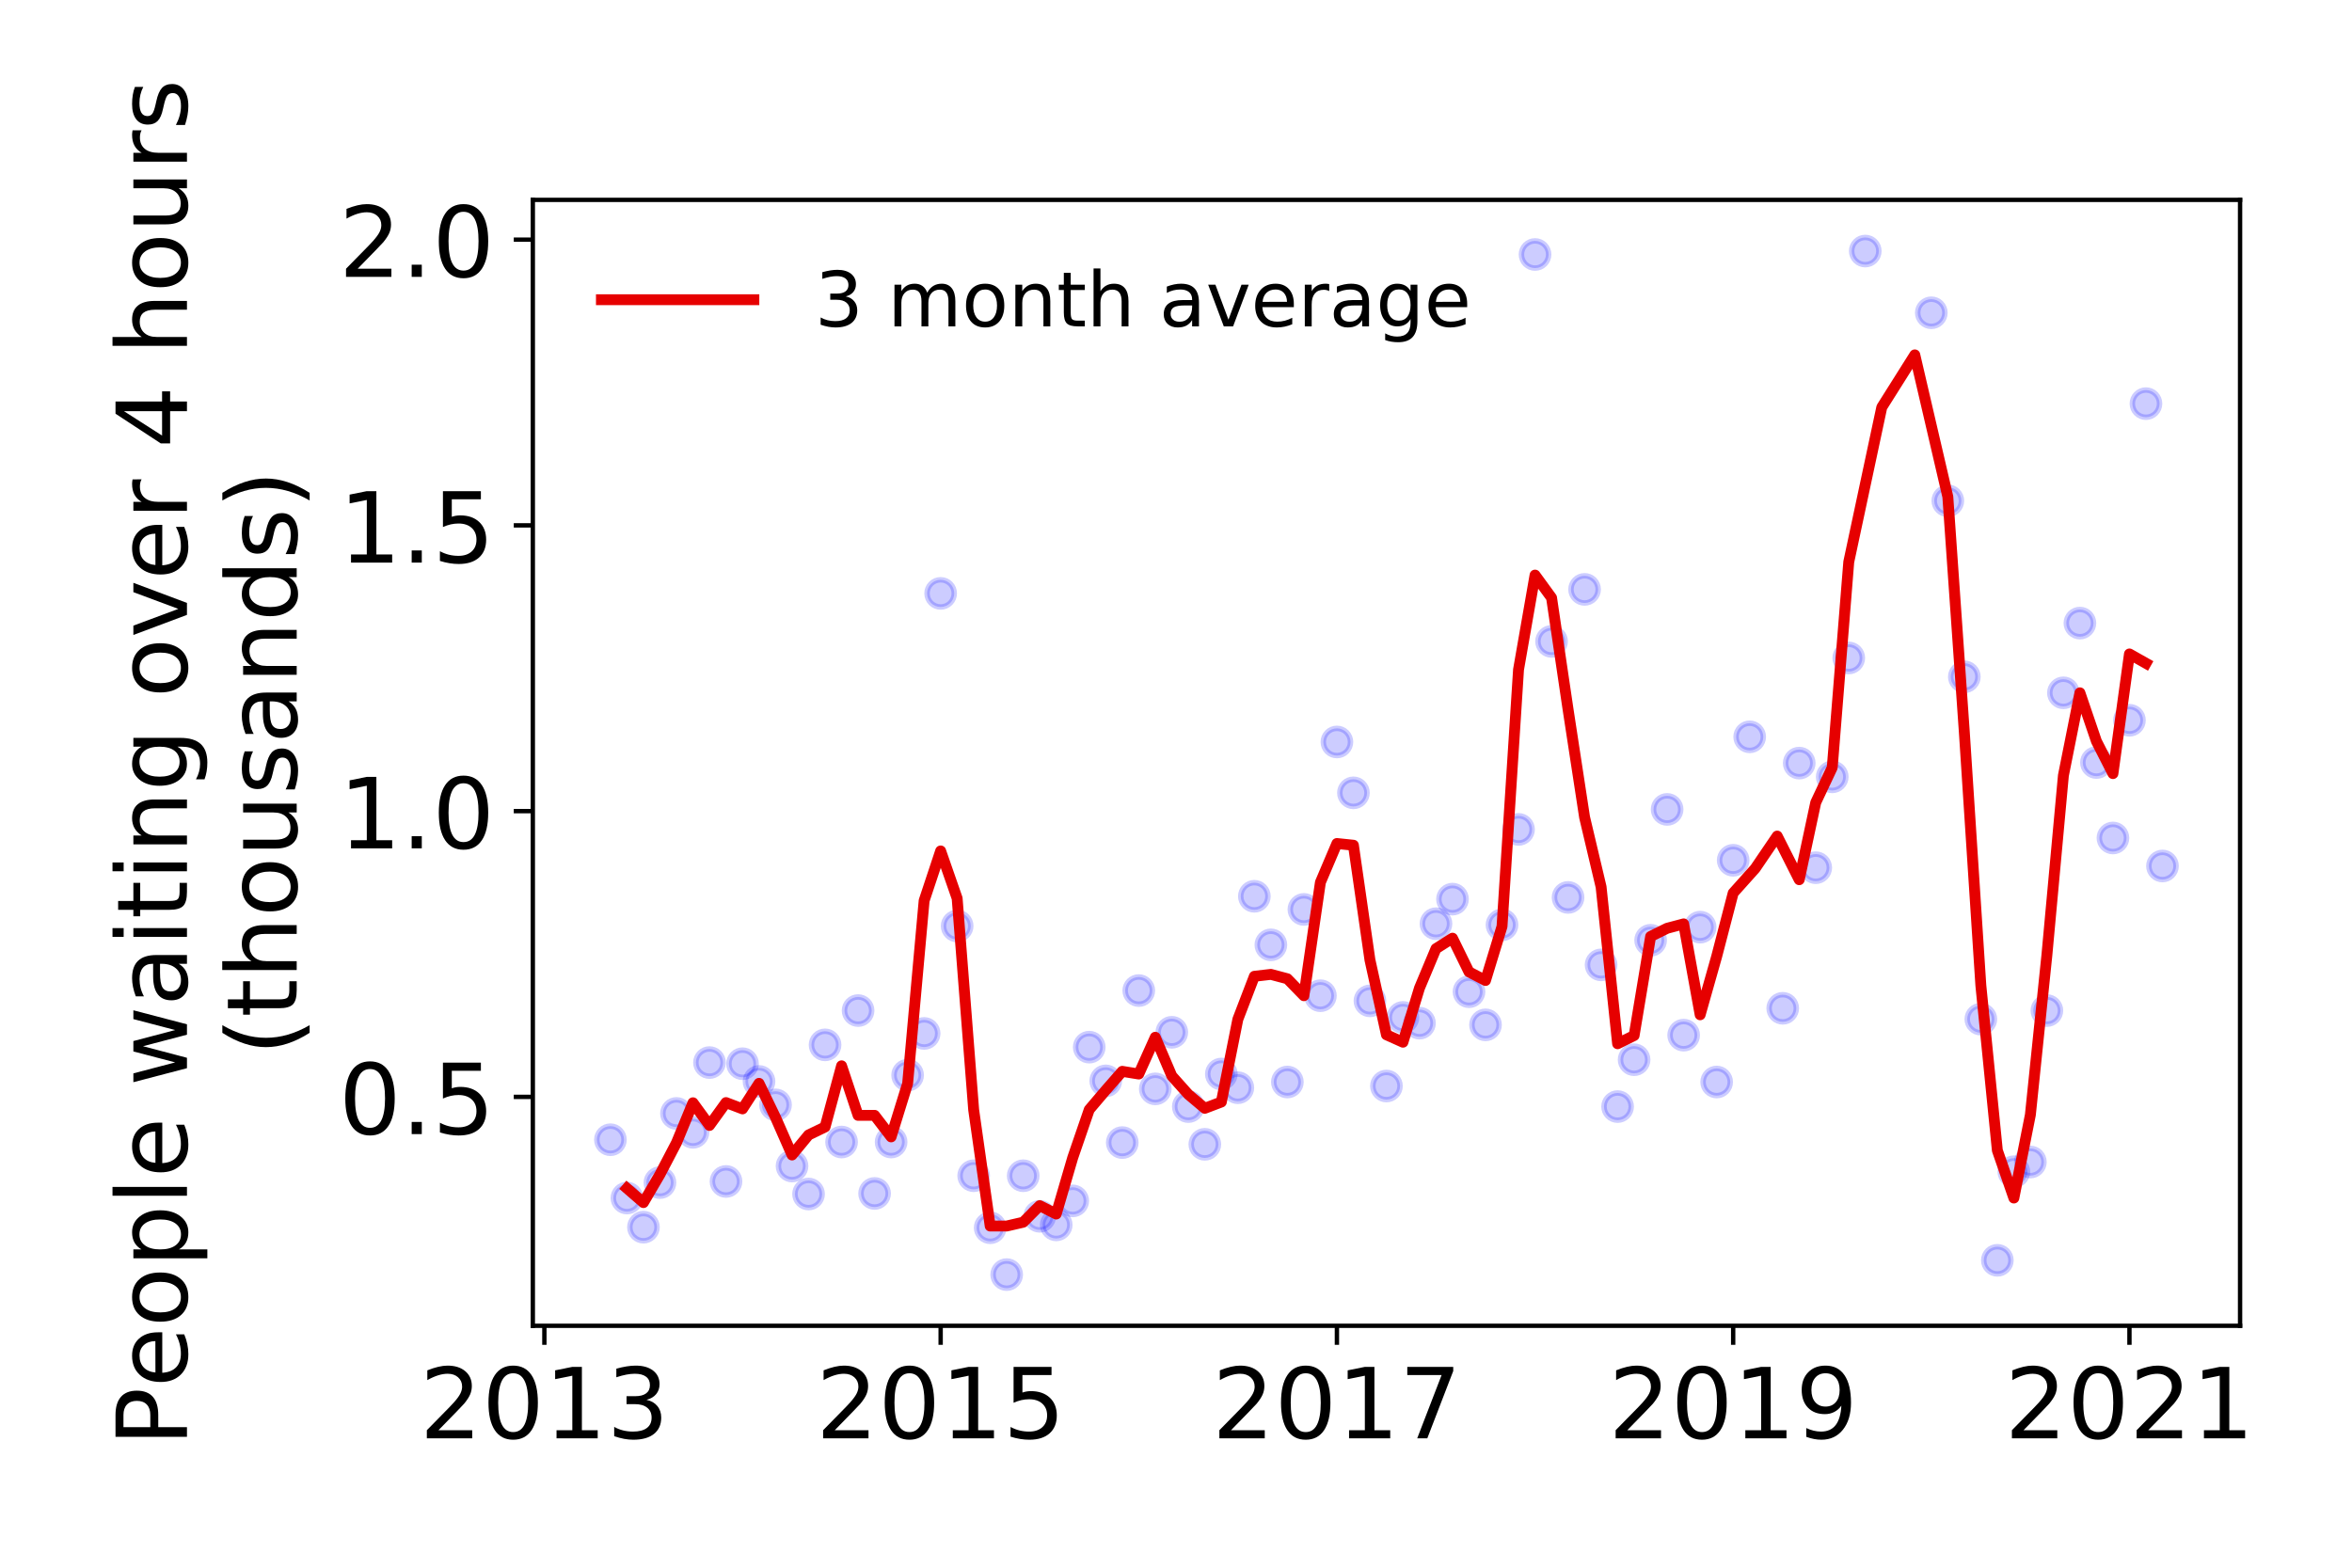 <?xml version="1.0" encoding="utf-8" standalone="no"?>
<!DOCTYPE svg PUBLIC "-//W3C//DTD SVG 1.1//EN"
  "http://www.w3.org/Graphics/SVG/1.1/DTD/svg11.dtd">
<!-- Created with matplotlib (https://matplotlib.org/) -->
<svg height="288pt" version="1.1" viewBox="0 0 432 288" width="432pt" xmlns="http://www.w3.org/2000/svg" xmlns:xlink="http://www.w3.org/1999/xlink">
 <defs>
  <style type="text/css">
*{stroke-linecap:butt;stroke-linejoin:round;}
  </style>
 </defs>
 <g id="figure_1">
  <g id="patch_1">
   <path d="M 0 288 
L 432 288 
L 432 0 
L 0 0 
z
" style="fill:#ffffff;"/>
  </g>
  <g id="axes_1">
   <g id="patch_2">
    <path d="M 97.865 243.56 
L 411.442 243.56 
L 411.442 36.72 
L 97.865 36.72 
z
" style="fill:#ffffff;"/>
   </g>
   <g id="matplotlib.axis_1">
    <g id="xtick_1">
     <g id="line2d_1">
      <defs>
       <path d="M 0 0 
L 0 3.5 
" id="m8bea95345e" style="stroke:#000000;stroke-width:0.8;"/>
      </defs>
      <g>
       <use style="stroke:#000000;stroke-width:0.8;" x="99.988" xlink:href="#m8bea95345e" y="243.56"/>
      </g>
     </g>
     <g id="text_1">
      <!-- 2013 -->
      <defs>
       <path d="M 19.188 8.297 
L 53.609 8.297 
L 53.609 0 
L 7.328 0 
L 7.328 8.297 
Q 12.938 14.109 22.625 23.891 
Q 32.328 33.688 34.812 36.531 
Q 39.547 41.844 41.422 45.531 
Q 43.312 49.219 43.312 52.781 
Q 43.312 58.594 39.234 62.25 
Q 35.156 65.922 28.609 65.922 
Q 23.969 65.922 18.812 64.312 
Q 13.672 62.703 7.812 59.422 
L 7.812 69.391 
Q 13.766 71.781 18.938 73 
Q 24.125 74.219 28.422 74.219 
Q 39.75 74.219 46.484 68.547 
Q 53.219 62.891 53.219 53.422 
Q 53.219 48.922 51.531 44.891 
Q 49.859 40.875 45.406 35.406 
Q 44.188 33.984 37.641 27.219 
Q 31.109 20.453 19.188 8.297 
z
" id="DejaVuSans-50"/>
       <path d="M 31.781 66.406 
Q 24.172 66.406 20.328 58.906 
Q 16.5 51.422 16.5 36.375 
Q 16.5 21.391 20.328 13.891 
Q 24.172 6.391 31.781 6.391 
Q 39.453 6.391 43.281 13.891 
Q 47.125 21.391 47.125 36.375 
Q 47.125 51.422 43.281 58.906 
Q 39.453 66.406 31.781 66.406 
z
M 31.781 74.219 
Q 44.047 74.219 50.516 64.516 
Q 56.984 54.828 56.984 36.375 
Q 56.984 17.969 50.516 8.266 
Q 44.047 -1.422 31.781 -1.422 
Q 19.531 -1.422 13.062 8.266 
Q 6.594 17.969 6.594 36.375 
Q 6.594 54.828 13.062 64.516 
Q 19.531 74.219 31.781 74.219 
z
" id="DejaVuSans-48"/>
       <path d="M 12.406 8.297 
L 28.516 8.297 
L 28.516 63.922 
L 10.984 60.406 
L 10.984 69.391 
L 28.422 72.906 
L 38.281 72.906 
L 38.281 8.297 
L 54.391 8.297 
L 54.391 0 
L 12.406 0 
z
" id="DejaVuSans-49"/>
       <path d="M 40.578 39.312 
Q 47.656 37.797 51.625 33 
Q 55.609 28.219 55.609 21.188 
Q 55.609 10.406 48.188 4.484 
Q 40.766 -1.422 27.094 -1.422 
Q 22.516 -1.422 17.656 -0.516 
Q 12.797 0.391 7.625 2.203 
L 7.625 11.719 
Q 11.719 9.328 16.594 8.109 
Q 21.484 6.891 26.812 6.891 
Q 36.078 6.891 40.938 10.547 
Q 45.797 14.203 45.797 21.188 
Q 45.797 27.641 41.281 31.266 
Q 36.766 34.906 28.719 34.906 
L 20.219 34.906 
L 20.219 43.016 
L 29.109 43.016 
Q 36.375 43.016 40.234 45.922 
Q 44.094 48.828 44.094 54.297 
Q 44.094 59.906 40.109 62.906 
Q 36.141 65.922 28.719 65.922 
Q 24.656 65.922 20.016 65.031 
Q 15.375 64.156 9.812 62.312 
L 9.812 71.094 
Q 15.438 72.656 20.344 73.438 
Q 25.25 74.219 29.594 74.219 
Q 40.828 74.219 47.359 69.109 
Q 53.906 64.016 53.906 55.328 
Q 53.906 49.266 50.438 45.094 
Q 46.969 40.922 40.578 39.312 
z
" id="DejaVuSans-51"/>
      </defs>
      <g transform="translate(77.083 264.237)scale(0.18 -0.18)">
       <use xlink:href="#DejaVuSans-50"/>
       <use x="63.623" xlink:href="#DejaVuSans-48"/>
       <use x="127.246" xlink:href="#DejaVuSans-49"/>
       <use x="190.869" xlink:href="#DejaVuSans-51"/>
      </g>
     </g>
    </g>
    <g id="xtick_2">
     <g id="line2d_2">
      <g>
       <use style="stroke:#000000;stroke-width:0.8;" x="172.772" xlink:href="#m8bea95345e" y="243.56"/>
      </g>
     </g>
     <g id="text_2">
      <!-- 2015 -->
      <defs>
       <path d="M 10.797 72.906 
L 49.516 72.906 
L 49.516 64.594 
L 19.828 64.594 
L 19.828 46.734 
Q 21.969 47.469 24.109 47.828 
Q 26.266 48.188 28.422 48.188 
Q 40.625 48.188 47.75 41.5 
Q 54.891 34.812 54.891 23.391 
Q 54.891 11.625 47.562 5.094 
Q 40.234 -1.422 26.906 -1.422 
Q 22.312 -1.422 17.547 -0.641 
Q 12.797 0.141 7.719 1.703 
L 7.719 11.625 
Q 12.109 9.234 16.797 8.062 
Q 21.484 6.891 26.703 6.891 
Q 35.156 6.891 40.078 11.328 
Q 45.016 15.766 45.016 23.391 
Q 45.016 31 40.078 35.438 
Q 35.156 39.891 26.703 39.891 
Q 22.75 39.891 18.812 39.016 
Q 14.891 38.141 10.797 36.281 
z
" id="DejaVuSans-53"/>
      </defs>
      <g transform="translate(149.867 264.237)scale(0.18 -0.18)">
       <use xlink:href="#DejaVuSans-50"/>
       <use x="63.623" xlink:href="#DejaVuSans-48"/>
       <use x="127.246" xlink:href="#DejaVuSans-49"/>
       <use x="190.869" xlink:href="#DejaVuSans-53"/>
      </g>
     </g>
    </g>
    <g id="xtick_3">
     <g id="line2d_3">
      <g>
       <use style="stroke:#000000;stroke-width:0.8;" x="245.555" xlink:href="#m8bea95345e" y="243.56"/>
      </g>
     </g>
     <g id="text_3">
      <!-- 2017 -->
      <defs>
       <path d="M 8.203 72.906 
L 55.078 72.906 
L 55.078 68.703 
L 28.609 0 
L 18.312 0 
L 43.219 64.594 
L 8.203 64.594 
z
" id="DejaVuSans-55"/>
      </defs>
      <g transform="translate(222.65 264.237)scale(0.18 -0.18)">
       <use xlink:href="#DejaVuSans-50"/>
       <use x="63.623" xlink:href="#DejaVuSans-48"/>
       <use x="127.246" xlink:href="#DejaVuSans-49"/>
       <use x="190.869" xlink:href="#DejaVuSans-55"/>
      </g>
     </g>
    </g>
    <g id="xtick_4">
     <g id="line2d_4">
      <g>
       <use style="stroke:#000000;stroke-width:0.8;" x="318.339" xlink:href="#m8bea95345e" y="243.56"/>
      </g>
     </g>
     <g id="text_4">
      <!-- 2019 -->
      <defs>
       <path d="M 10.984 1.516 
L 10.984 10.5 
Q 14.703 8.734 18.5 7.812 
Q 22.312 6.891 25.984 6.891 
Q 35.75 6.891 40.891 13.453 
Q 46.047 20.016 46.781 33.406 
Q 43.953 29.203 39.594 26.953 
Q 35.25 24.703 29.984 24.703 
Q 19.047 24.703 12.672 31.312 
Q 6.297 37.938 6.297 49.422 
Q 6.297 60.641 12.938 67.422 
Q 19.578 74.219 30.609 74.219 
Q 43.266 74.219 49.922 64.516 
Q 56.594 54.828 56.594 36.375 
Q 56.594 19.141 48.406 8.859 
Q 40.234 -1.422 26.422 -1.422 
Q 22.703 -1.422 18.891 -0.688 
Q 15.094 0.047 10.984 1.516 
z
M 30.609 32.422 
Q 37.25 32.422 41.125 36.953 
Q 45.016 41.5 45.016 49.422 
Q 45.016 57.281 41.125 61.844 
Q 37.25 66.406 30.609 66.406 
Q 23.969 66.406 20.094 61.844 
Q 16.219 57.281 16.219 49.422 
Q 16.219 41.5 20.094 36.953 
Q 23.969 32.422 30.609 32.422 
z
" id="DejaVuSans-57"/>
      </defs>
      <g transform="translate(295.434 264.237)scale(0.18 -0.18)">
       <use xlink:href="#DejaVuSans-50"/>
       <use x="63.623" xlink:href="#DejaVuSans-48"/>
       <use x="127.246" xlink:href="#DejaVuSans-49"/>
       <use x="190.869" xlink:href="#DejaVuSans-57"/>
      </g>
     </g>
    </g>
    <g id="xtick_5">
     <g id="line2d_5">
      <g>
       <use style="stroke:#000000;stroke-width:0.8;" x="391.123" xlink:href="#m8bea95345e" y="243.56"/>
      </g>
     </g>
     <g id="text_5">
      <!-- 2021 -->
      <g transform="translate(368.218 264.237)scale(0.18 -0.18)">
       <use xlink:href="#DejaVuSans-50"/>
       <use x="63.623" xlink:href="#DejaVuSans-48"/>
       <use x="127.246" xlink:href="#DejaVuSans-50"/>
       <use x="190.869" xlink:href="#DejaVuSans-49"/>
      </g>
     </g>
    </g>
   </g>
   <g id="matplotlib.axis_2">
    <g id="ytick_1">
     <g id="line2d_6">
      <defs>
       <path d="M 0 0 
L -3.5 0 
" id="m78a0f2251a" style="stroke:#000000;stroke-width:0.8;"/>
      </defs>
      <g>
       <use style="stroke:#000000;stroke-width:0.8;" x="97.865" xlink:href="#m78a0f2251a" y="201.506"/>
      </g>
     </g>
     <g id="text_6">
      <!-- 0.5 -->
      <defs>
       <path d="M 10.688 12.406 
L 21 12.406 
L 21 0 
L 10.688 0 
z
" id="DejaVuSans-46"/>
      </defs>
      <g transform="translate(62.239 208.345)scale(0.18 -0.18)">
       <use xlink:href="#DejaVuSans-48"/>
       <use x="63.623" xlink:href="#DejaVuSans-46"/>
       <use x="95.41" xlink:href="#DejaVuSans-53"/>
      </g>
     </g>
    </g>
    <g id="ytick_2">
     <g id="line2d_7">
      <g>
       <use style="stroke:#000000;stroke-width:0.8;" x="97.865" xlink:href="#m78a0f2251a" y="149.012"/>
      </g>
     </g>
     <g id="text_7">
      <!-- 1.0 -->
      <g transform="translate(62.239 155.85)scale(0.18 -0.18)">
       <use xlink:href="#DejaVuSans-49"/>
       <use x="63.623" xlink:href="#DejaVuSans-46"/>
       <use x="95.41" xlink:href="#DejaVuSans-48"/>
      </g>
     </g>
    </g>
    <g id="ytick_3">
     <g id="line2d_8">
      <g>
       <use style="stroke:#000000;stroke-width:0.8;" x="97.865" xlink:href="#m78a0f2251a" y="96.517"/>
      </g>
     </g>
     <g id="text_8">
      <!-- 1.5 -->
      <g transform="translate(62.239 103.355)scale(0.18 -0.18)">
       <use xlink:href="#DejaVuSans-49"/>
       <use x="63.623" xlink:href="#DejaVuSans-46"/>
       <use x="95.41" xlink:href="#DejaVuSans-53"/>
      </g>
     </g>
    </g>
    <g id="ytick_4">
     <g id="line2d_9">
      <g>
       <use style="stroke:#000000;stroke-width:0.8;" x="97.865" xlink:href="#m78a0f2251a" y="44.022"/>
      </g>
     </g>
     <g id="text_9">
      <!-- 2.0 -->
      <g transform="translate(62.239 50.861)scale(0.18 -0.18)">
       <use xlink:href="#DejaVuSans-50"/>
       <use x="63.623" xlink:href="#DejaVuSans-46"/>
       <use x="95.41" xlink:href="#DejaVuSans-48"/>
      </g>
     </g>
    </g>
    <g id="text_10">
     <!-- People waiting over 4 hours -->
     <defs>
      <path d="M 19.672 64.797 
L 19.672 37.406 
L 32.078 37.406 
Q 38.969 37.406 42.719 40.969 
Q 46.484 44.531 46.484 51.125 
Q 46.484 57.672 42.719 61.234 
Q 38.969 64.797 32.078 64.797 
z
M 9.812 72.906 
L 32.078 72.906 
Q 44.344 72.906 50.609 67.359 
Q 56.891 61.812 56.891 51.125 
Q 56.891 40.328 50.609 34.812 
Q 44.344 29.297 32.078 29.297 
L 19.672 29.297 
L 19.672 0 
L 9.812 0 
z
" id="DejaVuSans-80"/>
      <path d="M 56.203 29.594 
L 56.203 25.203 
L 14.891 25.203 
Q 15.484 15.922 20.484 11.062 
Q 25.484 6.203 34.422 6.203 
Q 39.594 6.203 44.453 7.469 
Q 49.312 8.734 54.109 11.281 
L 54.109 2.781 
Q 49.266 0.734 44.188 -0.344 
Q 39.109 -1.422 33.891 -1.422 
Q 20.797 -1.422 13.156 6.188 
Q 5.516 13.812 5.516 26.812 
Q 5.516 40.234 12.766 48.109 
Q 20.016 56 32.328 56 
Q 43.359 56 49.781 48.891 
Q 56.203 41.797 56.203 29.594 
z
M 47.219 32.234 
Q 47.125 39.594 43.094 43.984 
Q 39.062 48.391 32.422 48.391 
Q 24.906 48.391 20.391 44.141 
Q 15.875 39.891 15.188 32.172 
z
" id="DejaVuSans-101"/>
      <path d="M 30.609 48.391 
Q 23.391 48.391 19.188 42.75 
Q 14.984 37.109 14.984 27.297 
Q 14.984 17.484 19.156 11.844 
Q 23.344 6.203 30.609 6.203 
Q 37.797 6.203 41.984 11.859 
Q 46.188 17.531 46.188 27.297 
Q 46.188 37.016 41.984 42.703 
Q 37.797 48.391 30.609 48.391 
z
M 30.609 56 
Q 42.328 56 49.016 48.375 
Q 55.719 40.766 55.719 27.297 
Q 55.719 13.875 49.016 6.219 
Q 42.328 -1.422 30.609 -1.422 
Q 18.844 -1.422 12.172 6.219 
Q 5.516 13.875 5.516 27.297 
Q 5.516 40.766 12.172 48.375 
Q 18.844 56 30.609 56 
z
" id="DejaVuSans-111"/>
      <path d="M 18.109 8.203 
L 18.109 -20.797 
L 9.078 -20.797 
L 9.078 54.688 
L 18.109 54.688 
L 18.109 46.391 
Q 20.953 51.266 25.266 53.625 
Q 29.594 56 35.594 56 
Q 45.562 56 51.781 48.094 
Q 58.016 40.188 58.016 27.297 
Q 58.016 14.406 51.781 6.484 
Q 45.562 -1.422 35.594 -1.422 
Q 29.594 -1.422 25.266 0.953 
Q 20.953 3.328 18.109 8.203 
z
M 48.688 27.297 
Q 48.688 37.203 44.609 42.844 
Q 40.531 48.484 33.406 48.484 
Q 26.266 48.484 22.188 42.844 
Q 18.109 37.203 18.109 27.297 
Q 18.109 17.391 22.188 11.75 
Q 26.266 6.109 33.406 6.109 
Q 40.531 6.109 44.609 11.75 
Q 48.688 17.391 48.688 27.297 
z
" id="DejaVuSans-112"/>
      <path d="M 9.422 75.984 
L 18.406 75.984 
L 18.406 0 
L 9.422 0 
z
" id="DejaVuSans-108"/>
      <path id="DejaVuSans-32"/>
      <path d="M 4.203 54.688 
L 13.188 54.688 
L 24.422 12.016 
L 35.594 54.688 
L 46.188 54.688 
L 57.422 12.016 
L 68.609 54.688 
L 77.594 54.688 
L 63.281 0 
L 52.688 0 
L 40.922 44.828 
L 29.109 0 
L 18.5 0 
z
" id="DejaVuSans-119"/>
      <path d="M 34.281 27.484 
Q 23.391 27.484 19.188 25 
Q 14.984 22.516 14.984 16.5 
Q 14.984 11.719 18.141 8.906 
Q 21.297 6.109 26.703 6.109 
Q 34.188 6.109 38.703 11.406 
Q 43.219 16.703 43.219 25.484 
L 43.219 27.484 
z
M 52.203 31.203 
L 52.203 0 
L 43.219 0 
L 43.219 8.297 
Q 40.141 3.328 35.547 0.953 
Q 30.953 -1.422 24.312 -1.422 
Q 15.922 -1.422 10.953 3.297 
Q 6 8.016 6 15.922 
Q 6 25.141 12.172 29.828 
Q 18.359 34.516 30.609 34.516 
L 43.219 34.516 
L 43.219 35.406 
Q 43.219 41.609 39.141 45 
Q 35.062 48.391 27.688 48.391 
Q 23 48.391 18.547 47.266 
Q 14.109 46.141 10.016 43.891 
L 10.016 52.203 
Q 14.938 54.109 19.578 55.047 
Q 24.219 56 28.609 56 
Q 40.484 56 46.344 49.844 
Q 52.203 43.703 52.203 31.203 
z
" id="DejaVuSans-97"/>
      <path d="M 9.422 54.688 
L 18.406 54.688 
L 18.406 0 
L 9.422 0 
z
M 9.422 75.984 
L 18.406 75.984 
L 18.406 64.594 
L 9.422 64.594 
z
" id="DejaVuSans-105"/>
      <path d="M 18.312 70.219 
L 18.312 54.688 
L 36.812 54.688 
L 36.812 47.703 
L 18.312 47.703 
L 18.312 18.016 
Q 18.312 11.328 20.141 9.422 
Q 21.969 7.516 27.594 7.516 
L 36.812 7.516 
L 36.812 0 
L 27.594 0 
Q 17.188 0 13.234 3.875 
Q 9.281 7.766 9.281 18.016 
L 9.281 47.703 
L 2.688 47.703 
L 2.688 54.688 
L 9.281 54.688 
L 9.281 70.219 
z
" id="DejaVuSans-116"/>
      <path d="M 54.891 33.016 
L 54.891 0 
L 45.906 0 
L 45.906 32.719 
Q 45.906 40.484 42.875 44.328 
Q 39.844 48.188 33.797 48.188 
Q 26.516 48.188 22.312 43.547 
Q 18.109 38.922 18.109 30.906 
L 18.109 0 
L 9.078 0 
L 9.078 54.688 
L 18.109 54.688 
L 18.109 46.188 
Q 21.344 51.125 25.703 53.562 
Q 30.078 56 35.797 56 
Q 45.219 56 50.047 50.172 
Q 54.891 44.344 54.891 33.016 
z
" id="DejaVuSans-110"/>
      <path d="M 45.406 27.984 
Q 45.406 37.75 41.375 43.109 
Q 37.359 48.484 30.078 48.484 
Q 22.859 48.484 18.828 43.109 
Q 14.797 37.75 14.797 27.984 
Q 14.797 18.266 18.828 12.891 
Q 22.859 7.516 30.078 7.516 
Q 37.359 7.516 41.375 12.891 
Q 45.406 18.266 45.406 27.984 
z
M 54.391 6.781 
Q 54.391 -7.172 48.188 -13.984 
Q 42 -20.797 29.203 -20.797 
Q 24.469 -20.797 20.266 -20.094 
Q 16.062 -19.391 12.109 -17.922 
L 12.109 -9.188 
Q 16.062 -11.328 19.922 -12.344 
Q 23.781 -13.375 27.781 -13.375 
Q 36.625 -13.375 41.016 -8.766 
Q 45.406 -4.156 45.406 5.172 
L 45.406 9.625 
Q 42.625 4.781 38.281 2.391 
Q 33.938 0 27.875 0 
Q 17.828 0 11.672 7.656 
Q 5.516 15.328 5.516 27.984 
Q 5.516 40.672 11.672 48.328 
Q 17.828 56 27.875 56 
Q 33.938 56 38.281 53.609 
Q 42.625 51.219 45.406 46.391 
L 45.406 54.688 
L 54.391 54.688 
z
" id="DejaVuSans-103"/>
      <path d="M 2.984 54.688 
L 12.5 54.688 
L 29.594 8.797 
L 46.688 54.688 
L 56.203 54.688 
L 35.688 0 
L 23.484 0 
z
" id="DejaVuSans-118"/>
      <path d="M 41.109 46.297 
Q 39.594 47.172 37.812 47.578 
Q 36.031 48 33.891 48 
Q 26.266 48 22.188 43.047 
Q 18.109 38.094 18.109 28.812 
L 18.109 0 
L 9.078 0 
L 9.078 54.688 
L 18.109 54.688 
L 18.109 46.188 
Q 20.953 51.172 25.484 53.578 
Q 30.031 56 36.531 56 
Q 37.453 56 38.578 55.875 
Q 39.703 55.766 41.062 55.516 
z
" id="DejaVuSans-114"/>
      <path d="M 37.797 64.312 
L 12.891 25.391 
L 37.797 25.391 
z
M 35.203 72.906 
L 47.609 72.906 
L 47.609 25.391 
L 58.016 25.391 
L 58.016 17.188 
L 47.609 17.188 
L 47.609 0 
L 37.797 0 
L 37.797 17.188 
L 4.891 17.188 
L 4.891 26.703 
z
" id="DejaVuSans-52"/>
      <path d="M 54.891 33.016 
L 54.891 0 
L 45.906 0 
L 45.906 32.719 
Q 45.906 40.484 42.875 44.328 
Q 39.844 48.188 33.797 48.188 
Q 26.516 48.188 22.312 43.547 
Q 18.109 38.922 18.109 30.906 
L 18.109 0 
L 9.078 0 
L 9.078 75.984 
L 18.109 75.984 
L 18.109 46.188 
Q 21.344 51.125 25.703 53.562 
Q 30.078 56 35.797 56 
Q 45.219 56 50.047 50.172 
Q 54.891 44.344 54.891 33.016 
z
" id="DejaVuSans-104"/>
      <path d="M 8.5 21.578 
L 8.5 54.688 
L 17.484 54.688 
L 17.484 21.922 
Q 17.484 14.156 20.5 10.266 
Q 23.531 6.391 29.594 6.391 
Q 36.859 6.391 41.078 11.031 
Q 45.312 15.672 45.312 23.688 
L 45.312 54.688 
L 54.297 54.688 
L 54.297 0 
L 45.312 0 
L 45.312 8.406 
Q 42.047 3.422 37.719 1 
Q 33.406 -1.422 27.688 -1.422 
Q 18.266 -1.422 13.375 4.438 
Q 8.5 10.297 8.5 21.578 
z
M 31.109 56 
z
" id="DejaVuSans-117"/>
      <path d="M 44.281 53.078 
L 44.281 44.578 
Q 40.484 46.531 36.375 47.5 
Q 32.281 48.484 27.875 48.484 
Q 21.188 48.484 17.844 46.438 
Q 14.5 44.391 14.5 40.281 
Q 14.5 37.156 16.891 35.375 
Q 19.281 33.594 26.516 31.984 
L 29.594 31.297 
Q 39.156 29.25 43.188 25.516 
Q 47.219 21.781 47.219 15.094 
Q 47.219 7.469 41.188 3.016 
Q 35.156 -1.422 24.609 -1.422 
Q 20.219 -1.422 15.453 -0.562 
Q 10.688 0.297 5.422 2 
L 5.422 11.281 
Q 10.406 8.688 15.234 7.391 
Q 20.062 6.109 24.812 6.109 
Q 31.156 6.109 34.562 8.281 
Q 37.984 10.453 37.984 14.406 
Q 37.984 18.062 35.516 20.016 
Q 33.062 21.969 24.703 23.781 
L 21.578 24.516 
Q 13.234 26.266 9.516 29.906 
Q 5.812 33.547 5.812 39.891 
Q 5.812 47.609 11.281 51.797 
Q 16.75 56 26.812 56 
Q 31.781 56 36.172 55.266 
Q 40.578 54.547 44.281 53.078 
z
" id="DejaVuSans-115"/>
     </defs>
     <g transform="translate(34.34 265.722)rotate(-90)scale(0.18 -0.18)">
      <use xlink:href="#DejaVuSans-80"/>
      <use x="60.256" xlink:href="#DejaVuSans-101"/>
      <use x="121.779" xlink:href="#DejaVuSans-111"/>
      <use x="182.961" xlink:href="#DejaVuSans-112"/>
      <use x="246.438" xlink:href="#DejaVuSans-108"/>
      <use x="274.221" xlink:href="#DejaVuSans-101"/>
      <use x="335.744" xlink:href="#DejaVuSans-32"/>
      <use x="367.531" xlink:href="#DejaVuSans-119"/>
      <use x="449.318" xlink:href="#DejaVuSans-97"/>
      <use x="510.598" xlink:href="#DejaVuSans-105"/>
      <use x="538.381" xlink:href="#DejaVuSans-116"/>
      <use x="577.59" xlink:href="#DejaVuSans-105"/>
      <use x="605.373" xlink:href="#DejaVuSans-110"/>
      <use x="668.752" xlink:href="#DejaVuSans-103"/>
      <use x="732.229" xlink:href="#DejaVuSans-32"/>
      <use x="764.016" xlink:href="#DejaVuSans-111"/>
      <use x="825.197" xlink:href="#DejaVuSans-118"/>
      <use x="884.377" xlink:href="#DejaVuSans-101"/>
      <use x="945.9" xlink:href="#DejaVuSans-114"/>
      <use x="987.014" xlink:href="#DejaVuSans-32"/>
      <use x="1018.801" xlink:href="#DejaVuSans-52"/>
      <use x="1082.424" xlink:href="#DejaVuSans-32"/>
      <use x="1114.211" xlink:href="#DejaVuSans-104"/>
      <use x="1177.59" xlink:href="#DejaVuSans-111"/>
      <use x="1238.771" xlink:href="#DejaVuSans-117"/>
      <use x="1302.15" xlink:href="#DejaVuSans-114"/>
      <use x="1343.264" xlink:href="#DejaVuSans-115"/>
     </g>
     <!-- (thousands) -->
     <defs>
      <path d="M 31 75.875 
Q 24.469 64.656 21.281 53.656 
Q 18.109 42.672 18.109 31.391 
Q 18.109 20.125 21.312 9.062 
Q 24.516 -2 31 -13.188 
L 23.188 -13.188 
Q 15.875 -1.703 12.234 9.375 
Q 8.594 20.453 8.594 31.391 
Q 8.594 42.281 12.203 53.312 
Q 15.828 64.359 23.188 75.875 
z
" id="DejaVuSans-40"/>
      <path d="M 45.406 46.391 
L 45.406 75.984 
L 54.391 75.984 
L 54.391 0 
L 45.406 0 
L 45.406 8.203 
Q 42.578 3.328 38.25 0.953 
Q 33.938 -1.422 27.875 -1.422 
Q 17.969 -1.422 11.734 6.484 
Q 5.516 14.406 5.516 27.297 
Q 5.516 40.188 11.734 48.094 
Q 17.969 56 27.875 56 
Q 33.938 56 38.25 53.625 
Q 42.578 51.266 45.406 46.391 
z
M 14.797 27.297 
Q 14.797 17.391 18.875 11.75 
Q 22.953 6.109 30.078 6.109 
Q 37.203 6.109 41.297 11.75 
Q 45.406 17.391 45.406 27.297 
Q 45.406 37.203 41.297 42.844 
Q 37.203 48.484 30.078 48.484 
Q 22.953 48.484 18.875 42.844 
Q 14.797 37.203 14.797 27.297 
z
" id="DejaVuSans-100"/>
      <path d="M 8.016 75.875 
L 15.828 75.875 
Q 23.141 64.359 26.781 53.312 
Q 30.422 42.281 30.422 31.391 
Q 30.422 20.453 26.781 9.375 
Q 23.141 -1.703 15.828 -13.188 
L 8.016 -13.188 
Q 14.5 -2 17.703 9.062 
Q 20.906 20.125 20.906 31.391 
Q 20.906 42.672 17.703 53.656 
Q 14.5 64.656 8.016 75.875 
z
" id="DejaVuSans-41"/>
     </defs>
     <g transform="translate(54.496 193.915)rotate(-90)scale(0.18 -0.18)">
      <use xlink:href="#DejaVuSans-40"/>
      <use x="39.014" xlink:href="#DejaVuSans-116"/>
      <use x="78.223" xlink:href="#DejaVuSans-104"/>
      <use x="141.602" xlink:href="#DejaVuSans-111"/>
      <use x="202.783" xlink:href="#DejaVuSans-117"/>
      <use x="266.162" xlink:href="#DejaVuSans-115"/>
      <use x="318.262" xlink:href="#DejaVuSans-97"/>
      <use x="379.541" xlink:href="#DejaVuSans-110"/>
      <use x="442.92" xlink:href="#DejaVuSans-100"/>
      <use x="506.396" xlink:href="#DejaVuSans-115"/>
      <use x="558.496" xlink:href="#DejaVuSans-41"/>
     </g>
    </g>
   </g>
   <g id="line2d_10">
    <defs>
     <path d="M 0 2.5 
C 0.663 2.5 1.299 2.237 1.768 1.768 
C 2.237 1.299 2.5 0.663 2.5 0 
C 2.5 -0.663 2.237 -1.299 1.768 -1.768 
C 1.299 -2.237 0.663 -2.5 0 -2.5 
C -0.663 -2.5 -1.299 -2.237 -1.768 -1.768 
C -2.237 -1.299 -2.5 -0.663 -2.5 0 
C -2.5 0.663 -2.237 1.299 -1.768 1.768 
C -1.299 2.237 -0.663 2.5 0 2.5 
z
" id="m6307b8dcf2" style="stroke:#0000ff;stroke-opacity:0.2;"/>
    </defs>
    <g clip-path="url(#pb1ec437cab)">
     <use style="fill:#0000ff;fill-opacity:0.2;stroke:#0000ff;stroke-opacity:0.2;" x="397.188" xlink:href="#m6307b8dcf2" y="159.091"/>
     <use style="fill:#0000ff;fill-opacity:0.2;stroke:#0000ff;stroke-opacity:0.2;" x="394.155" xlink:href="#m6307b8dcf2" y="74.154"/>
     <use style="fill:#0000ff;fill-opacity:0.2;stroke:#0000ff;stroke-opacity:0.2;" x="391.123" xlink:href="#m6307b8dcf2" y="132.318"/>
     <use style="fill:#0000ff;fill-opacity:0.2;stroke:#0000ff;stroke-opacity:0.2;" x="388.09" xlink:href="#m6307b8dcf2" y="153.946"/>
     <use style="fill:#0000ff;fill-opacity:0.2;stroke:#0000ff;stroke-opacity:0.2;" x="385.057" xlink:href="#m6307b8dcf2" y="140.088"/>
     <use style="fill:#0000ff;fill-opacity:0.2;stroke:#0000ff;stroke-opacity:0.2;" x="382.025" xlink:href="#m6307b8dcf2" y="114.47"/>
     <use style="fill:#0000ff;fill-opacity:0.2;stroke:#0000ff;stroke-opacity:0.2;" x="378.992" xlink:href="#m6307b8dcf2" y="127.279"/>
     <use style="fill:#0000ff;fill-opacity:0.2;stroke:#0000ff;stroke-opacity:0.2;" x="375.959" xlink:href="#m6307b8dcf2" y="185.653"/>
     <use style="fill:#0000ff;fill-opacity:0.2;stroke:#0000ff;stroke-opacity:0.2;" x="372.927" xlink:href="#m6307b8dcf2" y="213.475"/>
     <use style="fill:#0000ff;fill-opacity:0.2;stroke:#0000ff;stroke-opacity:0.2;" x="369.894" xlink:href="#m6307b8dcf2" y="215.26"/>
     <use style="fill:#0000ff;fill-opacity:0.2;stroke:#0000ff;stroke-opacity:0.2;" x="366.861" xlink:href="#m6307b8dcf2" y="231.533"/>
     <use style="fill:#0000ff;fill-opacity:0.2;stroke:#0000ff;stroke-opacity:0.2;" x="363.829" xlink:href="#m6307b8dcf2" y="187.228"/>
     <use style="fill:#0000ff;fill-opacity:0.2;stroke:#0000ff;stroke-opacity:0.2;" x="360.796" xlink:href="#m6307b8dcf2" y="124.339"/>
     <use style="fill:#0000ff;fill-opacity:0.2;stroke:#0000ff;stroke-opacity:0.2;" x="357.764" xlink:href="#m6307b8dcf2" y="92.002"/>
     <use style="fill:#0000ff;fill-opacity:0.2;stroke:#0000ff;stroke-opacity:0.2;" x="354.731" xlink:href="#m6307b8dcf2" y="57.461"/>
     <use style="fill:#0000ff;fill-opacity:0.2;stroke:#0000ff;stroke-opacity:0.2;" x="342.6" xlink:href="#m6307b8dcf2" y="46.122"/>
     <use style="fill:#0000ff;fill-opacity:0.2;stroke:#0000ff;stroke-opacity:0.2;" x="339.568" xlink:href="#m6307b8dcf2" y="120.874"/>
     <use style="fill:#0000ff;fill-opacity:0.2;stroke:#0000ff;stroke-opacity:0.2;" x="336.535" xlink:href="#m6307b8dcf2" y="142.712"/>
     <use style="fill:#0000ff;fill-opacity:0.2;stroke:#0000ff;stroke-opacity:0.2;" x="333.502" xlink:href="#m6307b8dcf2" y="159.406"/>
     <use style="fill:#0000ff;fill-opacity:0.2;stroke:#0000ff;stroke-opacity:0.2;" x="330.47" xlink:href="#m6307b8dcf2" y="140.192"/>
     <use style="fill:#0000ff;fill-opacity:0.2;stroke:#0000ff;stroke-opacity:0.2;" x="327.437" xlink:href="#m6307b8dcf2" y="185.233"/>
     <use style="fill:#0000ff;fill-opacity:0.2;stroke:#0000ff;stroke-opacity:0.2;" x="321.372" xlink:href="#m6307b8dcf2" y="135.363"/>
     <use style="fill:#0000ff;fill-opacity:0.2;stroke:#0000ff;stroke-opacity:0.2;" x="318.339" xlink:href="#m6307b8dcf2" y="158.041"/>
     <use style="fill:#0000ff;fill-opacity:0.2;stroke:#0000ff;stroke-opacity:0.2;" x="315.306" xlink:href="#m6307b8dcf2" y="198.777"/>
     <use style="fill:#0000ff;fill-opacity:0.2;stroke:#0000ff;stroke-opacity:0.2;" x="312.274" xlink:href="#m6307b8dcf2" y="170.325"/>
     <use style="fill:#0000ff;fill-opacity:0.2;stroke:#0000ff;stroke-opacity:0.2;" x="309.241" xlink:href="#m6307b8dcf2" y="190.168"/>
     <use style="fill:#0000ff;fill-opacity:0.2;stroke:#0000ff;stroke-opacity:0.2;" x="306.208" xlink:href="#m6307b8dcf2" y="148.697"/>
     <use style="fill:#0000ff;fill-opacity:0.2;stroke:#0000ff;stroke-opacity:0.2;" x="303.176" xlink:href="#m6307b8dcf2" y="172.739"/>
     <use style="fill:#0000ff;fill-opacity:0.2;stroke:#0000ff;stroke-opacity:0.2;" x="300.143" xlink:href="#m6307b8dcf2" y="194.682"/>
     <use style="fill:#0000ff;fill-opacity:0.2;stroke:#0000ff;stroke-opacity:0.2;" x="297.11" xlink:href="#m6307b8dcf2" y="203.291"/>
     <use style="fill:#0000ff;fill-opacity:0.2;stroke:#0000ff;stroke-opacity:0.2;" x="294.078" xlink:href="#m6307b8dcf2" y="177.254"/>
     <use style="fill:#0000ff;fill-opacity:0.2;stroke:#0000ff;stroke-opacity:0.2;" x="291.045" xlink:href="#m6307b8dcf2" y="108.276"/>
     <use style="fill:#0000ff;fill-opacity:0.2;stroke:#0000ff;stroke-opacity:0.2;" x="288.012" xlink:href="#m6307b8dcf2" y="164.865"/>
     <use style="fill:#0000ff;fill-opacity:0.2;stroke:#0000ff;stroke-opacity:0.2;" x="284.98" xlink:href="#m6307b8dcf2" y="117.83"/>
     <use style="fill:#0000ff;fill-opacity:0.2;stroke:#0000ff;stroke-opacity:0.2;" x="281.947" xlink:href="#m6307b8dcf2" y="46.752"/>
     <use style="fill:#0000ff;fill-opacity:0.2;stroke:#0000ff;stroke-opacity:0.2;" x="278.914" xlink:href="#m6307b8dcf2" y="152.371"/>
     <use style="fill:#0000ff;fill-opacity:0.2;stroke:#0000ff;stroke-opacity:0.2;" x="275.882" xlink:href="#m6307b8dcf2" y="169.905"/>
     <use style="fill:#0000ff;fill-opacity:0.2;stroke:#0000ff;stroke-opacity:0.2;" x="272.849" xlink:href="#m6307b8dcf2" y="188.278"/>
     <use style="fill:#0000ff;fill-opacity:0.2;stroke:#0000ff;stroke-opacity:0.2;" x="269.817" xlink:href="#m6307b8dcf2" y="182.188"/>
     <use style="fill:#0000ff;fill-opacity:0.2;stroke:#0000ff;stroke-opacity:0.2;" x="266.784" xlink:href="#m6307b8dcf2" y="165.18"/>
     <use style="fill:#0000ff;fill-opacity:0.2;stroke:#0000ff;stroke-opacity:0.2;" x="263.751" xlink:href="#m6307b8dcf2" y="169.695"/>
     <use style="fill:#0000ff;fill-opacity:0.2;stroke:#0000ff;stroke-opacity:0.2;" x="260.719" xlink:href="#m6307b8dcf2" y="187.963"/>
     <use style="fill:#0000ff;fill-opacity:0.2;stroke:#0000ff;stroke-opacity:0.2;" x="257.686" xlink:href="#m6307b8dcf2" y="186.913"/>
     <use style="fill:#0000ff;fill-opacity:0.2;stroke:#0000ff;stroke-opacity:0.2;" x="254.653" xlink:href="#m6307b8dcf2" y="199.512"/>
     <use style="fill:#0000ff;fill-opacity:0.2;stroke:#0000ff;stroke-opacity:0.2;" x="251.621" xlink:href="#m6307b8dcf2" y="183.868"/>
     <use style="fill:#0000ff;fill-opacity:0.2;stroke:#0000ff;stroke-opacity:0.2;" x="248.588" xlink:href="#m6307b8dcf2" y="145.652"/>
     <use style="fill:#0000ff;fill-opacity:0.2;stroke:#0000ff;stroke-opacity:0.2;" x="245.555" xlink:href="#m6307b8dcf2" y="136.308"/>
     <use style="fill:#0000ff;fill-opacity:0.2;stroke:#0000ff;stroke-opacity:0.2;" x="242.523" xlink:href="#m6307b8dcf2" y="182.923"/>
     <use style="fill:#0000ff;fill-opacity:0.2;stroke:#0000ff;stroke-opacity:0.2;" x="239.49" xlink:href="#m6307b8dcf2" y="167.07"/>
     <use style="fill:#0000ff;fill-opacity:0.2;stroke:#0000ff;stroke-opacity:0.2;" x="236.457" xlink:href="#m6307b8dcf2" y="198.777"/>
     <use style="fill:#0000ff;fill-opacity:0.2;stroke:#0000ff;stroke-opacity:0.2;" x="233.425" xlink:href="#m6307b8dcf2" y="173.579"/>
     <use style="fill:#0000ff;fill-opacity:0.2;stroke:#0000ff;stroke-opacity:0.2;" x="230.392" xlink:href="#m6307b8dcf2" y="164.655"/>
     <use style="fill:#0000ff;fill-opacity:0.2;stroke:#0000ff;stroke-opacity:0.2;" x="227.359" xlink:href="#m6307b8dcf2" y="199.827"/>
     <use style="fill:#0000ff;fill-opacity:0.2;stroke:#0000ff;stroke-opacity:0.2;" x="224.327" xlink:href="#m6307b8dcf2" y="197.307"/>
     <use style="fill:#0000ff;fill-opacity:0.2;stroke:#0000ff;stroke-opacity:0.2;" x="221.294" xlink:href="#m6307b8dcf2" y="210.221"/>
     <use style="fill:#0000ff;fill-opacity:0.2;stroke:#0000ff;stroke-opacity:0.2;" x="218.261" xlink:href="#m6307b8dcf2" y="203.291"/>
     <use style="fill:#0000ff;fill-opacity:0.2;stroke:#0000ff;stroke-opacity:0.2;" x="215.229" xlink:href="#m6307b8dcf2" y="189.643"/>
     <use style="fill:#0000ff;fill-opacity:0.2;stroke:#0000ff;stroke-opacity:0.2;" x="212.196" xlink:href="#m6307b8dcf2" y="200.037"/>
     <use style="fill:#0000ff;fill-opacity:0.2;stroke:#0000ff;stroke-opacity:0.2;" x="209.163" xlink:href="#m6307b8dcf2" y="181.978"/>
     <use style="fill:#0000ff;fill-opacity:0.2;stroke:#0000ff;stroke-opacity:0.2;" x="206.131" xlink:href="#m6307b8dcf2" y="209.906"/>
     <use style="fill:#0000ff;fill-opacity:0.2;stroke:#0000ff;stroke-opacity:0.2;" x="203.098" xlink:href="#m6307b8dcf2" y="198.567"/>
     <use style="fill:#0000ff;fill-opacity:0.2;stroke:#0000ff;stroke-opacity:0.2;" x="200.065" xlink:href="#m6307b8dcf2" y="192.372"/>
     <use style="fill:#0000ff;fill-opacity:0.2;stroke:#0000ff;stroke-opacity:0.2;" x="197.033" xlink:href="#m6307b8dcf2" y="220.615"/>
     <use style="fill:#0000ff;fill-opacity:0.2;stroke:#0000ff;stroke-opacity:0.2;" x="194" xlink:href="#m6307b8dcf2" y="225.024"/>
     <use style="fill:#0000ff;fill-opacity:0.2;stroke:#0000ff;stroke-opacity:0.2;" x="190.968" xlink:href="#m6307b8dcf2" y="223.449"/>
     <use style="fill:#0000ff;fill-opacity:0.2;stroke:#0000ff;stroke-opacity:0.2;" x="187.935" xlink:href="#m6307b8dcf2" y="215.995"/>
     <use style="fill:#0000ff;fill-opacity:0.2;stroke:#0000ff;stroke-opacity:0.2;" x="184.902" xlink:href="#m6307b8dcf2" y="234.158"/>
     <use style="fill:#0000ff;fill-opacity:0.2;stroke:#0000ff;stroke-opacity:0.2;" x="181.87" xlink:href="#m6307b8dcf2" y="225.549"/>
     <use style="fill:#0000ff;fill-opacity:0.2;stroke:#0000ff;stroke-opacity:0.2;" x="178.837" xlink:href="#m6307b8dcf2" y="215.995"/>
     <use style="fill:#0000ff;fill-opacity:0.2;stroke:#0000ff;stroke-opacity:0.2;" x="175.804" xlink:href="#m6307b8dcf2" y="170.115"/>
     <use style="fill:#0000ff;fill-opacity:0.2;stroke:#0000ff;stroke-opacity:0.2;" x="172.772" xlink:href="#m6307b8dcf2" y="109.011"/>
     <use style="fill:#0000ff;fill-opacity:0.2;stroke:#0000ff;stroke-opacity:0.2;" x="169.739" xlink:href="#m6307b8dcf2" y="189.853"/>
     <use style="fill:#0000ff;fill-opacity:0.2;stroke:#0000ff;stroke-opacity:0.2;" x="166.706" xlink:href="#m6307b8dcf2" y="197.517"/>
     <use style="fill:#0000ff;fill-opacity:0.2;stroke:#0000ff;stroke-opacity:0.2;" x="163.674" xlink:href="#m6307b8dcf2" y="209.801"/>
     <use style="fill:#0000ff;fill-opacity:0.2;stroke:#0000ff;stroke-opacity:0.2;" x="160.641" xlink:href="#m6307b8dcf2" y="219.25"/>
     <use style="fill:#0000ff;fill-opacity:0.2;stroke:#0000ff;stroke-opacity:0.2;" x="157.608" xlink:href="#m6307b8dcf2" y="185.653"/>
     <use style="fill:#0000ff;fill-opacity:0.2;stroke:#0000ff;stroke-opacity:0.2;" x="154.576" xlink:href="#m6307b8dcf2" y="209.801"/>
     <use style="fill:#0000ff;fill-opacity:0.2;stroke:#0000ff;stroke-opacity:0.2;" x="151.543" xlink:href="#m6307b8dcf2" y="191.952"/>
     <use style="fill:#0000ff;fill-opacity:0.2;stroke:#0000ff;stroke-opacity:0.2;" x="148.51" xlink:href="#m6307b8dcf2" y="219.355"/>
     <use style="fill:#0000ff;fill-opacity:0.2;stroke:#0000ff;stroke-opacity:0.2;" x="145.478" xlink:href="#m6307b8dcf2" y="214.21"/>
     <use style="fill:#0000ff;fill-opacity:0.2;stroke:#0000ff;stroke-opacity:0.2;" x="142.445" xlink:href="#m6307b8dcf2" y="202.976"/>
     <use style="fill:#0000ff;fill-opacity:0.2;stroke:#0000ff;stroke-opacity:0.2;" x="139.412" xlink:href="#m6307b8dcf2" y="198.672"/>
     <use style="fill:#0000ff;fill-opacity:0.2;stroke:#0000ff;stroke-opacity:0.2;" x="136.38" xlink:href="#m6307b8dcf2" y="195.417"/>
     <use style="fill:#0000ff;fill-opacity:0.2;stroke:#0000ff;stroke-opacity:0.2;" x="133.347" xlink:href="#m6307b8dcf2" y="217.045"/>
     <use style="fill:#0000ff;fill-opacity:0.2;stroke:#0000ff;stroke-opacity:0.2;" x="130.314" xlink:href="#m6307b8dcf2" y="195.207"/>
     <use style="fill:#0000ff;fill-opacity:0.2;stroke:#0000ff;stroke-opacity:0.2;" x="127.282" xlink:href="#m6307b8dcf2" y="208.016"/>
     <use style="fill:#0000ff;fill-opacity:0.2;stroke:#0000ff;stroke-opacity:0.2;" x="124.249" xlink:href="#m6307b8dcf2" y="204.551"/>
     <use style="fill:#0000ff;fill-opacity:0.2;stroke:#0000ff;stroke-opacity:0.2;" x="121.216" xlink:href="#m6307b8dcf2" y="217.255"/>
     <use style="fill:#0000ff;fill-opacity:0.2;stroke:#0000ff;stroke-opacity:0.2;" x="118.184" xlink:href="#m6307b8dcf2" y="225.444"/>
     <use style="fill:#0000ff;fill-opacity:0.2;stroke:#0000ff;stroke-opacity:0.2;" x="115.151" xlink:href="#m6307b8dcf2" y="220.09"/>
     <use style="fill:#0000ff;fill-opacity:0.2;stroke:#0000ff;stroke-opacity:0.2;" x="112.118" xlink:href="#m6307b8dcf2" y="209.381"/>
    </g>
   </g>
   <g id="line2d_11">
    <path clip-path="url(#pb1ec437cab)" d="M 394.155 121.854 
L 391.123 120.139 
L 388.09 142.117 
L 385.057 136.168 
L 382.025 127.279 
L 378.992 142.467 
L 375.959 175.469 
L 372.927 204.796 
L 369.894 220.09 
L 366.861 211.34 
L 363.829 181.033 
L 360.796 134.523 
L 357.764 91.267 
L 351.698 65.195 
L 345.633 74.819 
L 339.568 103.236 
L 336.535 140.997 
L 333.502 147.437 
L 330.47 161.61 
L 326.426 153.596 
L 322.383 159.546 
L 318.339 164.06 
L 315.306 175.714 
L 312.274 186.423 
L 309.241 169.73 
L 306.208 170.534 
L 303.176 172.039 
L 300.143 190.238 
L 297.11 191.742 
L 294.078 162.94 
L 291.045 150.132 
L 288.012 130.323 
L 284.98 109.816 
L 281.947 105.651 
L 278.914 123.009 
L 275.882 170.185 
L 272.849 180.124 
L 269.817 178.549 
L 266.784 172.354 
L 263.751 174.279 
L 260.719 181.523 
L 257.686 191.462 
L 254.653 190.098 
L 251.621 176.344 
L 248.588 155.276 
L 245.555 154.961 
L 242.523 162.1 
L 239.49 182.923 
L 236.457 179.809 
L 233.425 179.004 
L 230.392 179.354 
L 227.359 187.263 
L 224.327 202.451 
L 221.294 203.606 
L 218.261 201.051 
L 215.229 197.657 
L 212.196 190.553 
L 209.163 197.307 
L 206.131 196.817 
L 203.098 200.282 
L 200.065 203.851 
L 197.033 212.67 
L 194 223.029 
L 190.968 221.489 
L 187.935 224.534 
L 184.902 225.234 
L 181.87 225.234 
L 178.837 203.886 
L 175.804 165.04 
L 172.772 156.326 
L 169.739 165.46 
L 166.706 199.057 
L 163.674 208.856 
L 160.641 204.901 
L 157.608 204.901 
L 154.576 195.802 
L 151.543 207.036 
L 148.51 208.506 
L 145.478 212.18 
L 142.445 205.286 
L 139.412 199.022 
L 136.38 203.711 
L 133.347 202.556 
L 130.314 206.756 
L 127.282 202.591 
L 124.249 209.941 
L 121.216 215.75 
L 118.184 220.929 
L 115.151 218.305 
" style="fill:none;stroke:#e60000;stroke-linecap:square;stroke-width:2;"/>
   </g>
   <g id="patch_3">
    <path d="M 97.865 243.56 
L 97.865 36.72 
" style="fill:none;stroke:#000000;stroke-linecap:square;stroke-linejoin:miter;stroke-width:0.8;"/>
   </g>
   <g id="patch_4">
    <path d="M 411.442 243.56 
L 411.442 36.72 
" style="fill:none;stroke:#000000;stroke-linecap:square;stroke-linejoin:miter;stroke-width:0.8;"/>
   </g>
   <g id="patch_5">
    <path d="M 97.865 243.56 
L 411.442 243.56 
" style="fill:none;stroke:#000000;stroke-linecap:square;stroke-linejoin:miter;stroke-width:0.8;"/>
   </g>
   <g id="patch_6">
    <path d="M 97.865 36.72 
L 411.442 36.72 
" style="fill:none;stroke:#000000;stroke-linecap:square;stroke-linejoin:miter;stroke-width:0.8;"/>
   </g>
   <g id="legend_1">
    <g id="line2d_12">
     <path d="M 110.465 55.058 
L 138.465 55.058 
" style="fill:none;stroke:#e60000;stroke-linecap:square;stroke-width:2;"/>
    </g>
    <g id="line2d_13"/>
    <g id="text_11">
     <!-- 3 month average -->
     <defs>
      <path d="M 52 44.188 
Q 55.375 50.25 60.062 53.125 
Q 64.75 56 71.094 56 
Q 79.641 56 84.281 50.016 
Q 88.922 44.047 88.922 33.016 
L 88.922 0 
L 79.891 0 
L 79.891 32.719 
Q 79.891 40.578 77.094 44.375 
Q 74.312 48.188 68.609 48.188 
Q 61.625 48.188 57.562 43.547 
Q 53.516 38.922 53.516 30.906 
L 53.516 0 
L 44.484 0 
L 44.484 32.719 
Q 44.484 40.625 41.703 44.406 
Q 38.922 48.188 33.109 48.188 
Q 26.219 48.188 22.156 43.531 
Q 18.109 38.875 18.109 30.906 
L 18.109 0 
L 9.078 0 
L 9.078 54.688 
L 18.109 54.688 
L 18.109 46.188 
Q 21.188 51.219 25.484 53.609 
Q 29.781 56 35.688 56 
Q 41.656 56 45.828 52.969 
Q 50 49.953 52 44.188 
z
" id="DejaVuSans-109"/>
     </defs>
     <g transform="translate(149.665 59.958)scale(0.14 -0.14)">
      <use xlink:href="#DejaVuSans-51"/>
      <use x="63.623" xlink:href="#DejaVuSans-32"/>
      <use x="95.41" xlink:href="#DejaVuSans-109"/>
      <use x="192.822" xlink:href="#DejaVuSans-111"/>
      <use x="254.004" xlink:href="#DejaVuSans-110"/>
      <use x="317.383" xlink:href="#DejaVuSans-116"/>
      <use x="356.592" xlink:href="#DejaVuSans-104"/>
      <use x="419.971" xlink:href="#DejaVuSans-32"/>
      <use x="451.758" xlink:href="#DejaVuSans-97"/>
      <use x="513.037" xlink:href="#DejaVuSans-118"/>
      <use x="572.217" xlink:href="#DejaVuSans-101"/>
      <use x="633.74" xlink:href="#DejaVuSans-114"/>
      <use x="674.854" xlink:href="#DejaVuSans-97"/>
      <use x="736.133" xlink:href="#DejaVuSans-103"/>
      <use x="799.609" xlink:href="#DejaVuSans-101"/>
     </g>
    </g>
   </g>
  </g>
 </g>
 <defs>
  <clipPath id="pb1ec437cab">
   <rect height="206.84" width="313.577" x="97.865" y="36.72"/>
  </clipPath>
 </defs>
</svg>
